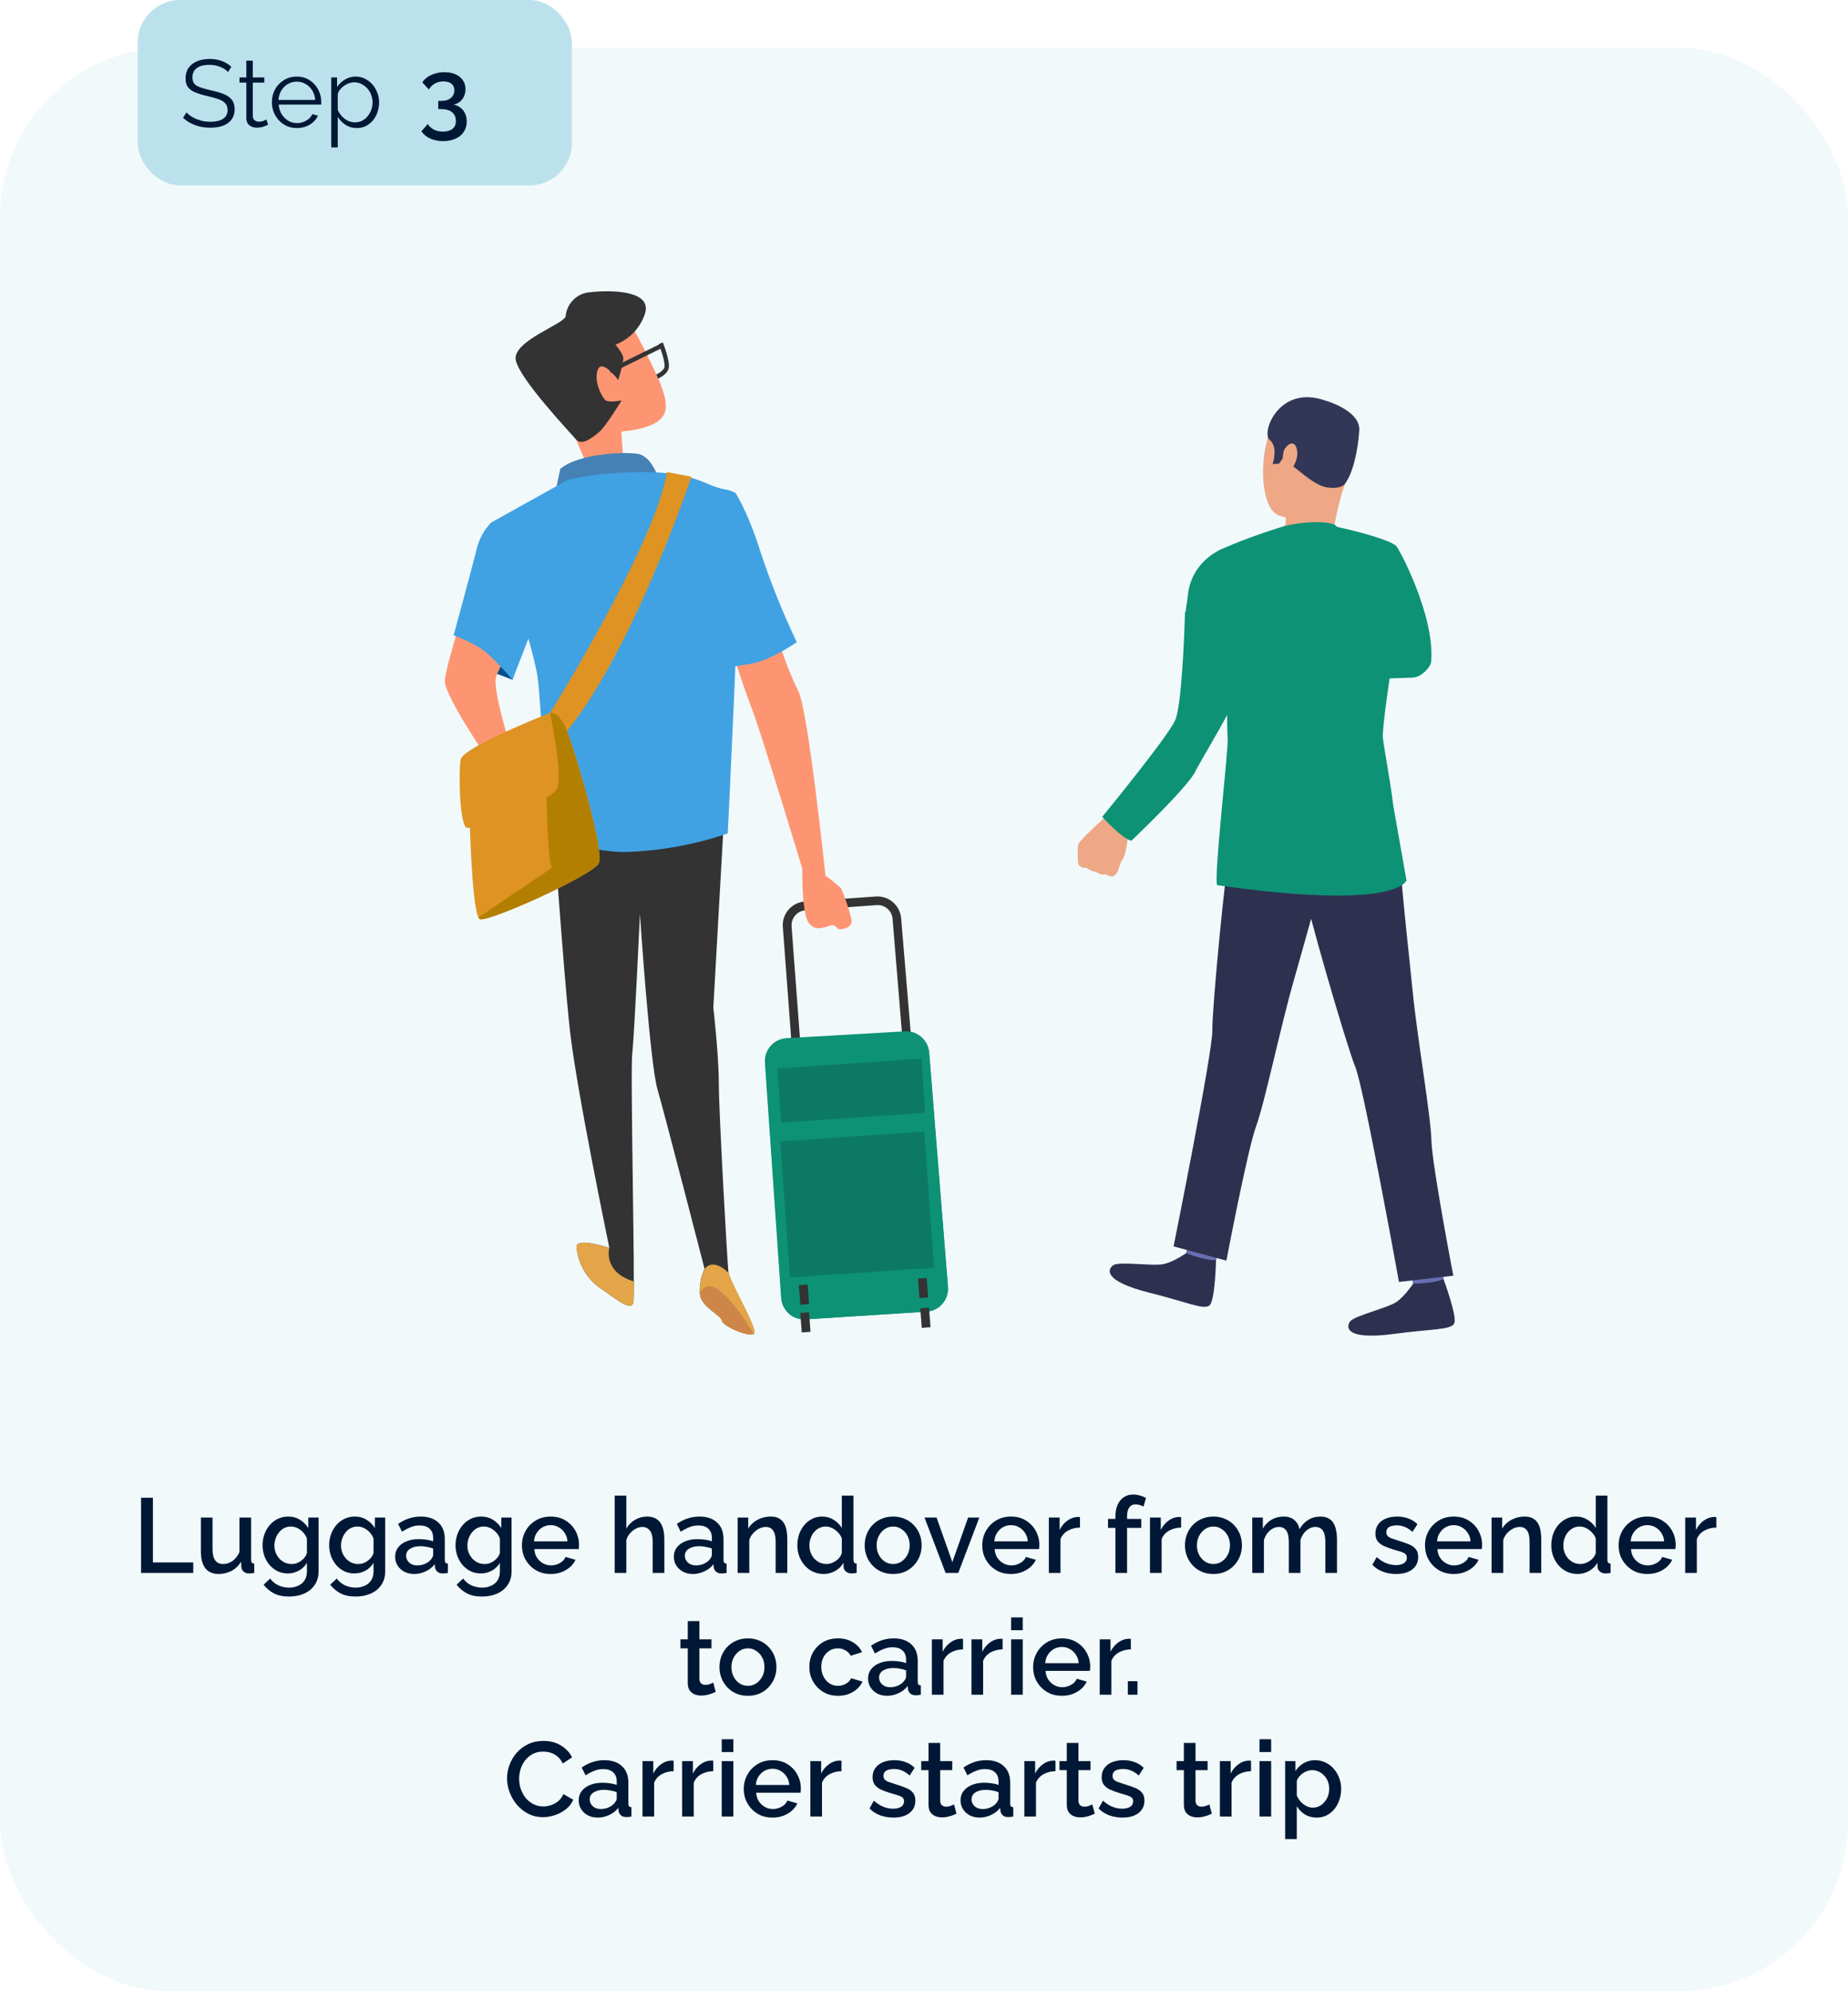 <svg width="349" height="376" viewBox="0 0 349 376" fill="none" xmlns="http://www.w3.org/2000/svg">
<rect opacity="0.2" y="9" width="349" height="367" rx="32" fill="#BBE2EC"/>
<path d="M26.637 297V282.8H28.877V295.02H36.497V297H26.637ZM37.937 292.94V286.54H40.137V292.5C40.137 293.433 40.303 294.14 40.637 294.62C40.983 295.087 41.483 295.32 42.137 295.32C42.55 295.32 42.95 295.233 43.337 295.06C43.737 294.887 44.097 294.633 44.417 294.3C44.75 293.953 45.017 293.54 45.217 293.06V286.54H47.417V294.52C47.417 294.773 47.464 294.953 47.557 295.06C47.65 295.167 47.803 295.227 48.017 295.24V297C47.79 297.04 47.603 297.067 47.457 297.08C47.31 297.093 47.17 297.1 47.037 297.1C46.637 297.1 46.303 296.993 46.037 296.78C45.77 296.553 45.617 296.267 45.577 295.92L45.537 294.88C45.07 295.64 44.464 296.22 43.717 296.62C42.97 297.007 42.15 297.2 41.257 297.2C40.163 297.2 39.337 296.84 38.777 296.12C38.217 295.4 37.937 294.34 37.937 292.94ZM54.364 297.1C53.658 297.1 53.011 296.96 52.424 296.68C51.838 296.387 51.331 295.993 50.904 295.5C50.491 295.007 50.164 294.44 49.924 293.8C49.698 293.16 49.584 292.487 49.584 291.78C49.584 291.033 49.704 290.333 49.944 289.68C50.184 289.027 50.518 288.453 50.944 287.96C51.384 287.453 51.898 287.06 52.484 286.78C53.071 286.5 53.724 286.36 54.444 286.36C55.284 286.36 56.018 286.56 56.644 286.96C57.284 287.36 57.811 287.88 58.224 288.52V286.54H60.164V296.7C60.164 297.713 59.918 298.573 59.424 299.28C58.944 299.987 58.284 300.527 57.444 300.9C56.604 301.273 55.658 301.46 54.604 301.46C53.444 301.46 52.484 301.26 51.724 300.86C50.964 300.46 50.318 299.913 49.784 299.22L51.024 298.06C51.424 298.62 51.938 299.047 52.564 299.34C53.204 299.633 53.884 299.78 54.604 299.78C55.204 299.78 55.758 299.667 56.264 299.44C56.784 299.227 57.198 298.887 57.504 298.42C57.811 297.967 57.964 297.393 57.964 296.7V295.1C57.591 295.727 57.078 296.22 56.424 296.58C55.771 296.927 55.084 297.1 54.364 297.1ZM55.084 295.32C55.418 295.32 55.738 295.267 56.044 295.16C56.351 295.04 56.631 294.887 56.884 294.7C57.151 294.5 57.378 294.28 57.564 294.04C57.751 293.787 57.884 293.52 57.964 293.24V290.5C57.791 290.047 57.544 289.653 57.224 289.32C56.904 288.973 56.544 288.707 56.144 288.52C55.744 288.333 55.338 288.24 54.924 288.24C54.444 288.24 54.011 288.347 53.624 288.56C53.251 288.76 52.931 289.033 52.664 289.38C52.398 289.713 52.191 290.093 52.044 290.52C51.898 290.947 51.824 291.387 51.824 291.84C51.824 292.32 51.904 292.767 52.064 293.18C52.238 293.593 52.471 293.967 52.764 294.3C53.058 294.62 53.404 294.873 53.804 295.06C54.204 295.233 54.631 295.32 55.084 295.32ZM66.942 297.1C66.236 297.1 65.589 296.96 65.002 296.68C64.416 296.387 63.909 295.993 63.482 295.5C63.069 295.007 62.742 294.44 62.502 293.8C62.276 293.16 62.162 292.487 62.162 291.78C62.162 291.033 62.282 290.333 62.522 289.68C62.762 289.027 63.096 288.453 63.522 287.96C63.962 287.453 64.476 287.06 65.062 286.78C65.649 286.5 66.302 286.36 67.022 286.36C67.862 286.36 68.596 286.56 69.222 286.96C69.862 287.36 70.389 287.88 70.802 288.52V286.54H72.742V296.7C72.742 297.713 72.496 298.573 72.002 299.28C71.522 299.987 70.862 300.527 70.022 300.9C69.182 301.273 68.236 301.46 67.182 301.46C66.022 301.46 65.062 301.26 64.302 300.86C63.542 300.46 62.896 299.913 62.362 299.22L63.602 298.06C64.002 298.62 64.516 299.047 65.142 299.34C65.782 299.633 66.462 299.78 67.182 299.78C67.782 299.78 68.336 299.667 68.842 299.44C69.362 299.227 69.776 298.887 70.082 298.42C70.389 297.967 70.542 297.393 70.542 296.7V295.1C70.169 295.727 69.656 296.22 69.002 296.58C68.349 296.927 67.662 297.1 66.942 297.1ZM67.662 295.32C67.996 295.32 68.316 295.267 68.622 295.16C68.929 295.04 69.209 294.887 69.462 294.7C69.729 294.5 69.956 294.28 70.142 294.04C70.329 293.787 70.462 293.52 70.542 293.24V290.5C70.369 290.047 70.122 289.653 69.802 289.32C69.482 288.973 69.122 288.707 68.722 288.52C68.322 288.333 67.916 288.24 67.502 288.24C67.022 288.24 66.589 288.347 66.202 288.56C65.829 288.76 65.509 289.033 65.242 289.38C64.976 289.713 64.769 290.093 64.622 290.52C64.476 290.947 64.402 291.387 64.402 291.84C64.402 292.32 64.482 292.767 64.642 293.18C64.816 293.593 65.049 293.967 65.342 294.3C65.636 294.62 65.982 294.873 66.382 295.06C66.782 295.233 67.209 295.32 67.662 295.32ZM74.621 293.94C74.621 293.273 74.807 292.693 75.18 292.2C75.567 291.693 76.094 291.307 76.76 291.04C77.427 290.76 78.201 290.62 79.081 290.62C79.547 290.62 80.02 290.653 80.501 290.72C80.994 290.787 81.427 290.893 81.8 291.04V290.38C81.8 289.647 81.581 289.073 81.141 288.66C80.701 288.247 80.067 288.04 79.24 288.04C78.654 288.04 78.1 288.147 77.581 288.36C77.061 288.56 76.507 288.847 75.921 289.22L75.18 287.74C75.874 287.273 76.567 286.927 77.26 286.7C77.967 286.473 78.707 286.36 79.481 286.36C80.88 286.36 81.981 286.733 82.781 287.48C83.594 288.213 84.001 289.26 84.001 290.62V294.52C84.001 294.773 84.04 294.953 84.121 295.06C84.214 295.167 84.367 295.227 84.581 295.24V297C84.38 297.04 84.201 297.067 84.04 297.08C83.88 297.093 83.747 297.1 83.641 297.1C83.174 297.1 82.82 296.987 82.581 296.76C82.341 296.533 82.201 296.267 82.16 295.96L82.1 295.36C81.647 295.947 81.067 296.4 80.361 296.72C79.654 297.04 78.941 297.2 78.221 297.2C77.527 297.2 76.907 297.06 76.361 296.78C75.814 296.487 75.387 296.093 75.081 295.6C74.774 295.107 74.621 294.553 74.621 293.94ZM81.281 294.58C81.441 294.407 81.567 294.233 81.66 294.06C81.754 293.887 81.8 293.733 81.8 293.6V292.4C81.427 292.253 81.034 292.147 80.621 292.08C80.207 292 79.8 291.96 79.4 291.96C78.6 291.96 77.947 292.12 77.441 292.44C76.947 292.76 76.701 293.2 76.701 293.76C76.701 294.067 76.781 294.36 76.941 294.64C77.114 294.92 77.354 295.147 77.66 295.32C77.981 295.493 78.374 295.58 78.841 295.58C79.32 295.58 79.781 295.487 80.221 295.3C80.66 295.113 81.014 294.873 81.281 294.58ZM90.81 297.1C90.103 297.1 89.456 296.96 88.87 296.68C88.283 296.387 87.776 295.993 87.35 295.5C86.936 295.007 86.61 294.44 86.37 293.8C86.143 293.16 86.03 292.487 86.03 291.78C86.03 291.033 86.15 290.333 86.39 289.68C86.63 289.027 86.963 288.453 87.39 287.96C87.83 287.453 88.343 287.06 88.93 286.78C89.516 286.5 90.17 286.36 90.89 286.36C91.73 286.36 92.463 286.56 93.09 286.96C93.73 287.36 94.256 287.88 94.67 288.52V286.54H96.61V296.7C96.61 297.713 96.363 298.573 95.87 299.28C95.39 299.987 94.73 300.527 93.89 300.9C93.05 301.273 92.103 301.46 91.05 301.46C89.89 301.46 88.93 301.26 88.17 300.86C87.41 300.46 86.763 299.913 86.23 299.22L87.47 298.06C87.87 298.62 88.383 299.047 89.01 299.34C89.65 299.633 90.33 299.78 91.05 299.78C91.65 299.78 92.203 299.667 92.71 299.44C93.23 299.227 93.643 298.887 93.95 298.42C94.256 297.967 94.41 297.393 94.41 296.7V295.1C94.036 295.727 93.523 296.22 92.87 296.58C92.216 296.927 91.53 297.1 90.81 297.1ZM91.53 295.32C91.863 295.32 92.183 295.267 92.49 295.16C92.796 295.04 93.076 294.887 93.33 294.7C93.596 294.5 93.823 294.28 94.01 294.04C94.196 293.787 94.33 293.52 94.41 293.24V290.5C94.236 290.047 93.99 289.653 93.67 289.32C93.35 288.973 92.99 288.707 92.59 288.52C92.19 288.333 91.783 288.24 91.37 288.24C90.89 288.24 90.456 288.347 90.07 288.56C89.696 288.76 89.376 289.033 89.11 289.38C88.843 289.713 88.636 290.093 88.49 290.52C88.343 290.947 88.27 291.387 88.27 291.84C88.27 292.32 88.35 292.767 88.51 293.18C88.683 293.593 88.916 293.967 89.21 294.3C89.503 294.62 89.85 294.873 90.25 295.06C90.65 295.233 91.076 295.32 91.53 295.32ZM103.988 297.2C103.174 297.2 102.434 297.06 101.768 296.78C101.114 296.487 100.548 296.093 100.068 295.6C99.588 295.093 99.214 294.52 98.948 293.88C98.694 293.227 98.568 292.533 98.568 291.8C98.568 290.813 98.794 289.913 99.248 289.1C99.701 288.273 100.334 287.613 101.148 287.12C101.961 286.613 102.914 286.36 104.008 286.36C105.101 286.36 106.041 286.613 106.828 287.12C107.628 287.613 108.248 288.267 108.688 289.08C109.128 289.893 109.348 290.767 109.348 291.7C109.348 291.86 109.341 292.013 109.328 292.16C109.314 292.293 109.301 292.407 109.288 292.5H100.908C100.948 293.113 101.114 293.653 101.408 294.12C101.714 294.573 102.101 294.933 102.568 295.2C103.034 295.453 103.534 295.58 104.068 295.58C104.654 295.58 105.208 295.433 105.728 295.14C106.261 294.847 106.621 294.46 106.808 293.98L108.688 294.52C108.461 295.027 108.114 295.487 107.648 295.9C107.194 296.3 106.654 296.62 106.028 296.86C105.401 297.087 104.721 297.2 103.988 297.2ZM100.848 291.04H107.168C107.128 290.44 106.954 289.913 106.648 289.46C106.354 288.993 105.974 288.633 105.508 288.38C105.054 288.113 104.548 287.98 103.988 287.98C103.441 287.98 102.934 288.113 102.468 288.38C102.014 288.633 101.641 288.993 101.348 289.46C101.054 289.913 100.888 290.44 100.848 291.04ZM125.464 297H123.264V291.14C123.264 290.193 123.09 289.487 122.744 289.02C122.397 288.553 121.91 288.32 121.284 288.32C120.897 288.32 120.497 288.427 120.084 288.64C119.67 288.853 119.304 289.147 118.984 289.52C118.664 289.88 118.43 290.3 118.284 290.78V297H116.084V282.4H118.284V288.64C118.684 287.933 119.23 287.38 119.924 286.98C120.617 286.567 121.364 286.36 122.164 286.36C122.817 286.36 123.357 286.473 123.784 286.7C124.21 286.927 124.544 287.24 124.784 287.64C125.037 288.027 125.21 288.48 125.304 289C125.41 289.507 125.464 290.047 125.464 290.62V297ZM127.257 293.94C127.257 293.273 127.444 292.693 127.817 292.2C128.204 291.693 128.731 291.307 129.397 291.04C130.064 290.76 130.837 290.62 131.717 290.62C132.184 290.62 132.657 290.653 133.137 290.72C133.631 290.787 134.064 290.893 134.437 291.04V290.38C134.437 289.647 134.217 289.073 133.777 288.66C133.337 288.247 132.704 288.04 131.877 288.04C131.291 288.04 130.737 288.147 130.217 288.36C129.697 288.56 129.144 288.847 128.557 289.22L127.817 287.74C128.511 287.273 129.204 286.927 129.897 286.7C130.604 286.473 131.344 286.36 132.117 286.36C133.517 286.36 134.617 286.733 135.417 287.48C136.231 288.213 136.637 289.26 136.637 290.62V294.52C136.637 294.773 136.677 294.953 136.757 295.06C136.851 295.167 137.004 295.227 137.217 295.24V297C137.017 297.04 136.837 297.067 136.677 297.08C136.517 297.093 136.384 297.1 136.277 297.1C135.811 297.1 135.457 296.987 135.217 296.76C134.977 296.533 134.837 296.267 134.797 295.96L134.737 295.36C134.284 295.947 133.704 296.4 132.997 296.72C132.291 297.04 131.577 297.2 130.857 297.2C130.164 297.2 129.544 297.06 128.997 296.78C128.451 296.487 128.024 296.093 127.717 295.6C127.411 295.107 127.257 294.553 127.257 293.94ZM133.917 294.58C134.077 294.407 134.204 294.233 134.297 294.06C134.391 293.887 134.437 293.733 134.437 293.6V292.4C134.064 292.253 133.671 292.147 133.257 292.08C132.844 292 132.437 291.96 132.037 291.96C131.237 291.96 130.584 292.12 130.077 292.44C129.584 292.76 129.337 293.2 129.337 293.76C129.337 294.067 129.417 294.36 129.577 294.64C129.751 294.92 129.991 295.147 130.297 295.32C130.617 295.493 131.011 295.58 131.477 295.58C131.957 295.58 132.417 295.487 132.857 295.3C133.297 295.113 133.651 294.873 133.917 294.58ZM148.686 297H146.486V291.14C146.486 290.167 146.326 289.453 146.006 289C145.7 288.547 145.24 288.32 144.626 288.32C144.2 288.32 143.773 288.427 143.346 288.64C142.933 288.853 142.56 289.147 142.226 289.52C141.893 289.88 141.653 290.3 141.506 290.78V297H139.306V286.54H141.306V288.64C141.573 288.173 141.92 287.773 142.346 287.44C142.786 287.093 143.28 286.827 143.826 286.64C144.373 286.453 144.953 286.36 145.566 286.36C146.193 286.36 146.706 286.473 147.106 286.7C147.52 286.927 147.84 287.24 148.066 287.64C148.306 288.027 148.466 288.48 148.546 289C148.64 289.507 148.686 290.047 148.686 290.62V297ZM150.58 291.78C150.58 290.78 150.78 289.873 151.18 289.06C151.593 288.233 152.153 287.58 152.86 287.1C153.567 286.607 154.38 286.36 155.3 286.36C156.1 286.36 156.82 286.567 157.46 286.98C158.113 287.393 158.62 287.907 158.98 288.52V282.4H161.18V294.52C161.18 294.773 161.227 294.953 161.32 295.06C161.413 295.167 161.567 295.227 161.78 295.24V297C161.367 297.067 161.047 297.1 160.82 297.1C160.407 297.1 160.053 296.98 159.76 296.74C159.48 296.5 159.333 296.213 159.32 295.88L159.3 295.1C158.9 295.767 158.36 296.287 157.68 296.66C157 297.02 156.293 297.2 155.56 297.2C154.84 297.2 154.173 297.06 153.56 296.78C152.96 296.5 152.433 296.107 151.98 295.6C151.54 295.093 151.193 294.513 150.94 293.86C150.7 293.207 150.58 292.513 150.58 291.78ZM158.98 293.24V290.5C158.833 290.073 158.593 289.693 158.26 289.36C157.94 289.013 157.573 288.74 157.16 288.54C156.76 288.34 156.36 288.24 155.96 288.24C155.493 288.24 155.067 288.34 154.68 288.54C154.307 288.74 153.98 289.007 153.7 289.34C153.433 289.673 153.227 290.053 153.08 290.48C152.933 290.907 152.86 291.353 152.86 291.82C152.86 292.3 152.94 292.753 153.1 293.18C153.26 293.593 153.487 293.967 153.78 294.3C154.087 294.62 154.433 294.873 154.82 295.06C155.22 295.233 155.653 295.32 156.12 295.32C156.413 295.32 156.707 295.267 157 295.16C157.307 295.053 157.593 294.907 157.86 294.72C158.14 294.533 158.373 294.313 158.56 294.06C158.76 293.807 158.9 293.533 158.98 293.24ZM168.674 297.2C167.848 297.2 167.108 297.06 166.454 296.78C165.801 296.487 165.234 296.087 164.754 295.58C164.288 295.073 163.928 294.5 163.674 293.86C163.421 293.207 163.294 292.513 163.294 291.78C163.294 291.047 163.421 290.353 163.674 289.7C163.928 289.047 164.288 288.473 164.754 287.98C165.234 287.473 165.801 287.08 166.454 286.8C167.121 286.507 167.861 286.36 168.674 286.36C169.488 286.36 170.221 286.507 170.874 286.8C171.541 287.08 172.108 287.473 172.574 287.98C173.054 288.473 173.421 289.047 173.674 289.7C173.928 290.353 174.054 291.047 174.054 291.78C174.054 292.513 173.928 293.207 173.674 293.86C173.421 294.5 173.054 295.073 172.574 295.58C172.108 296.087 171.541 296.487 170.874 296.78C170.221 297.06 169.488 297.2 168.674 297.2ZM165.554 291.8C165.554 292.467 165.694 293.067 165.974 293.6C166.254 294.133 166.628 294.553 167.094 294.86C167.561 295.167 168.088 295.32 168.674 295.32C169.248 295.32 169.768 295.167 170.234 294.86C170.714 294.54 171.094 294.113 171.374 293.58C171.654 293.033 171.794 292.433 171.794 291.78C171.794 291.113 171.654 290.513 171.374 289.98C171.094 289.447 170.714 289.027 170.234 288.72C169.768 288.4 169.248 288.24 168.674 288.24C168.088 288.24 167.561 288.4 167.094 288.72C166.628 289.04 166.254 289.467 165.974 290C165.694 290.52 165.554 291.12 165.554 291.8ZM178.574 297L174.594 286.54H176.874L179.854 294.96L182.834 286.54H184.954L180.974 297H178.574ZM190.921 297.2C190.108 297.2 189.368 297.06 188.701 296.78C188.048 296.487 187.481 296.093 187.001 295.6C186.521 295.093 186.148 294.52 185.881 293.88C185.628 293.227 185.501 292.533 185.501 291.8C185.501 290.813 185.728 289.913 186.181 289.1C186.635 288.273 187.268 287.613 188.081 287.12C188.895 286.613 189.848 286.36 190.941 286.36C192.035 286.36 192.975 286.613 193.761 287.12C194.561 287.613 195.181 288.267 195.621 289.08C196.061 289.893 196.281 290.767 196.281 291.7C196.281 291.86 196.275 292.013 196.261 292.16C196.248 292.293 196.235 292.407 196.221 292.5H187.841C187.881 293.113 188.048 293.653 188.341 294.12C188.648 294.573 189.035 294.933 189.501 295.2C189.968 295.453 190.468 295.58 191.001 295.58C191.588 295.58 192.141 295.433 192.661 295.14C193.195 294.847 193.555 294.46 193.741 293.98L195.621 294.52C195.395 295.027 195.048 295.487 194.581 295.9C194.128 296.3 193.588 296.62 192.961 296.86C192.335 297.087 191.655 297.2 190.921 297.2ZM187.781 291.04H194.101C194.061 290.44 193.888 289.913 193.581 289.46C193.288 288.993 192.908 288.633 192.441 288.38C191.988 288.113 191.481 287.98 190.921 287.98C190.375 287.98 189.868 288.113 189.401 288.38C188.948 288.633 188.575 288.993 188.281 289.46C187.988 289.913 187.821 290.44 187.781 291.04ZM203.956 288.44C203.103 288.453 202.343 288.647 201.676 289.02C201.023 289.393 200.556 289.92 200.276 290.6V297H198.076V286.54H200.116V288.88C200.476 288.16 200.949 287.587 201.536 287.16C202.123 286.72 202.743 286.48 203.396 286.44C203.529 286.44 203.636 286.44 203.716 286.44C203.809 286.44 203.889 286.447 203.956 286.46V288.44ZM210.649 297V288.5H209.249V286.8H210.649V286.38C210.649 285.527 210.782 284.787 211.049 284.16C211.329 283.533 211.715 283.053 212.209 282.72C212.715 282.373 213.309 282.2 213.989 282.2C214.415 282.2 214.835 282.26 215.249 282.38C215.662 282.487 216.055 282.64 216.429 282.84L215.949 284.48C215.749 284.347 215.509 284.247 215.229 284.18C214.962 284.1 214.702 284.06 214.449 284.06C213.942 284.06 213.549 284.253 213.269 284.64C212.989 285.027 212.849 285.587 212.849 286.32V286.8H215.529V288.5H212.849V297H210.649ZM223.057 288.44C222.204 288.453 221.444 288.647 220.777 289.02C220.124 289.393 219.657 289.92 219.377 290.6V297H217.177V286.54H219.217V288.88C219.577 288.16 220.051 287.587 220.637 287.16C221.224 286.72 221.844 286.48 222.497 286.44C222.631 286.44 222.737 286.44 222.817 286.44C222.911 286.44 222.991 286.447 223.057 286.46V288.44ZM229.163 297.2C228.336 297.2 227.596 297.06 226.943 296.78C226.289 296.487 225.723 296.087 225.243 295.58C224.776 295.073 224.416 294.5 224.163 293.86C223.909 293.207 223.783 292.513 223.783 291.78C223.783 291.047 223.909 290.353 224.163 289.7C224.416 289.047 224.776 288.473 225.243 287.98C225.723 287.473 226.289 287.08 226.943 286.8C227.609 286.507 228.349 286.36 229.163 286.36C229.976 286.36 230.709 286.507 231.363 286.8C232.029 287.08 232.596 287.473 233.063 287.98C233.543 288.473 233.909 289.047 234.163 289.7C234.416 290.353 234.543 291.047 234.543 291.78C234.543 292.513 234.416 293.207 234.163 293.86C233.909 294.5 233.543 295.073 233.063 295.58C232.596 296.087 232.029 296.487 231.363 296.78C230.709 297.06 229.976 297.2 229.163 297.2ZM226.043 291.8C226.043 292.467 226.183 293.067 226.463 293.6C226.743 294.133 227.116 294.553 227.583 294.86C228.049 295.167 228.576 295.32 229.163 295.32C229.736 295.32 230.256 295.167 230.723 294.86C231.203 294.54 231.583 294.113 231.863 293.58C232.143 293.033 232.283 292.433 232.283 291.78C232.283 291.113 232.143 290.513 231.863 289.98C231.583 289.447 231.203 289.027 230.723 288.72C230.256 288.4 229.736 288.24 229.163 288.24C228.576 288.24 228.049 288.4 227.583 288.72C227.116 289.04 226.743 289.467 226.463 290C226.183 290.52 226.043 291.12 226.043 291.8ZM252.494 297H250.294V291.14C250.294 290.167 250.134 289.453 249.814 289C249.494 288.547 249.027 288.32 248.414 288.32C247.8 288.32 247.227 288.553 246.694 289.02C246.174 289.473 245.807 290.067 245.594 290.8V297H243.394V291.14C243.394 290.167 243.234 289.453 242.914 289C242.594 288.547 242.134 288.32 241.534 288.32C240.92 288.32 240.347 288.547 239.814 289C239.294 289.453 238.92 290.047 238.694 290.78V297H236.494V286.54H238.494V288.64C238.907 287.907 239.447 287.347 240.114 286.96C240.794 286.56 241.567 286.36 242.434 286.36C243.3 286.36 243.98 286.587 244.474 287.04C244.98 287.493 245.294 288.06 245.414 288.74C245.867 287.967 246.42 287.38 247.074 286.98C247.74 286.567 248.5 286.36 249.354 286.36C249.967 286.36 250.48 286.473 250.894 286.7C251.307 286.927 251.627 287.24 251.854 287.64C252.08 288.027 252.24 288.48 252.334 289C252.44 289.507 252.494 290.047 252.494 290.62V297ZM263.69 297.2C262.81 297.2 261.977 297.06 261.19 296.78C260.404 296.487 259.73 296.053 259.17 295.48L259.99 294C260.59 294.533 261.19 294.92 261.79 295.16C262.404 295.4 263.01 295.52 263.61 295.52C264.224 295.52 264.724 295.407 265.11 295.18C265.497 294.94 265.69 294.593 265.69 294.14C265.69 293.807 265.59 293.56 265.39 293.4C265.19 293.24 264.897 293.1 264.51 292.98C264.137 292.86 263.684 292.727 263.15 292.58C262.404 292.353 261.777 292.12 261.27 291.88C260.764 291.627 260.384 291.32 260.13 290.96C259.877 290.6 259.75 290.14 259.75 289.58C259.75 288.9 259.924 288.32 260.27 287.84C260.617 287.36 261.097 286.993 261.71 286.74C262.337 286.487 263.057 286.36 263.87 286.36C264.63 286.36 265.33 286.48 265.97 286.72C266.624 286.947 267.197 287.307 267.69 287.8L266.75 289.26C266.284 288.833 265.804 288.52 265.31 288.32C264.83 288.12 264.31 288.02 263.75 288.02C263.43 288.02 263.124 288.06 262.83 288.14C262.537 288.207 262.29 288.34 262.09 288.54C261.904 288.727 261.81 288.993 261.81 289.34C261.81 289.62 261.89 289.847 262.05 290.02C262.21 290.193 262.45 290.34 262.77 290.46C263.09 290.58 263.484 290.713 263.95 290.86C264.764 291.1 265.457 291.34 266.03 291.58C266.604 291.807 267.044 292.107 267.35 292.48C267.67 292.84 267.83 293.34 267.83 293.98C267.83 294.993 267.45 295.787 266.69 296.36C265.944 296.92 264.944 297.2 263.69 297.2ZM274.535 297.2C273.721 297.2 272.981 297.06 272.315 296.78C271.661 296.487 271.095 296.093 270.615 295.6C270.135 295.093 269.761 294.52 269.495 293.88C269.241 293.227 269.115 292.533 269.115 291.8C269.115 290.813 269.341 289.913 269.795 289.1C270.248 288.273 270.881 287.613 271.695 287.12C272.508 286.613 273.461 286.36 274.555 286.36C275.648 286.36 276.588 286.613 277.375 287.12C278.175 287.613 278.795 288.267 279.235 289.08C279.675 289.893 279.895 290.767 279.895 291.7C279.895 291.86 279.888 292.013 279.875 292.16C279.861 292.293 279.848 292.407 279.835 292.5H271.455C271.495 293.113 271.661 293.653 271.955 294.12C272.261 294.573 272.648 294.933 273.115 295.2C273.581 295.453 274.081 295.58 274.615 295.58C275.201 295.58 275.755 295.433 276.275 295.14C276.808 294.847 277.168 294.46 277.355 293.98L279.235 294.52C279.008 295.027 278.661 295.487 278.195 295.9C277.741 296.3 277.201 296.62 276.575 296.86C275.948 297.087 275.268 297.2 274.535 297.2ZM271.395 291.04H277.715C277.675 290.44 277.501 289.913 277.195 289.46C276.901 288.993 276.521 288.633 276.055 288.38C275.601 288.113 275.095 287.98 274.535 287.98C273.988 287.98 273.481 288.113 273.015 288.38C272.561 288.633 272.188 288.993 271.895 289.46C271.601 289.913 271.435 290.44 271.395 291.04ZM291.069 297H288.869V291.14C288.869 290.167 288.709 289.453 288.389 289C288.082 288.547 287.622 288.32 287.009 288.32C286.582 288.32 286.156 288.427 285.729 288.64C285.316 288.853 284.942 289.147 284.609 289.52C284.276 289.88 284.036 290.3 283.889 290.78V297H281.689V286.54H283.689V288.64C283.956 288.173 284.302 287.773 284.729 287.44C285.169 287.093 285.662 286.827 286.209 286.64C286.756 286.453 287.336 286.36 287.949 286.36C288.576 286.36 289.089 286.473 289.489 286.7C289.902 286.927 290.222 287.24 290.449 287.64C290.689 288.027 290.849 288.48 290.929 289C291.022 289.507 291.069 290.047 291.069 290.62V297ZM292.963 291.78C292.963 290.78 293.163 289.873 293.563 289.06C293.976 288.233 294.536 287.58 295.243 287.1C295.949 286.607 296.763 286.36 297.683 286.36C298.483 286.36 299.203 286.567 299.843 286.98C300.496 287.393 301.003 287.907 301.363 288.52V282.4H303.563V294.52C303.563 294.773 303.609 294.953 303.703 295.06C303.796 295.167 303.949 295.227 304.163 295.24V297C303.749 297.067 303.429 297.1 303.203 297.1C302.789 297.1 302.436 296.98 302.143 296.74C301.863 296.5 301.716 296.213 301.703 295.88L301.683 295.1C301.283 295.767 300.743 296.287 300.063 296.66C299.383 297.02 298.676 297.2 297.943 297.2C297.223 297.2 296.556 297.06 295.943 296.78C295.343 296.5 294.816 296.107 294.363 295.6C293.923 295.093 293.576 294.513 293.323 293.86C293.083 293.207 292.963 292.513 292.963 291.78ZM301.363 293.24V290.5C301.216 290.073 300.976 289.693 300.643 289.36C300.323 289.013 299.956 288.74 299.543 288.54C299.143 288.34 298.743 288.24 298.343 288.24C297.876 288.24 297.449 288.34 297.063 288.54C296.689 288.74 296.363 289.007 296.083 289.34C295.816 289.673 295.609 290.053 295.463 290.48C295.316 290.907 295.243 291.353 295.243 291.82C295.243 292.3 295.323 292.753 295.483 293.18C295.643 293.593 295.869 293.967 296.163 294.3C296.469 294.62 296.816 294.873 297.203 295.06C297.603 295.233 298.036 295.32 298.503 295.32C298.796 295.32 299.089 295.267 299.383 295.16C299.689 295.053 299.976 294.907 300.243 294.72C300.523 294.533 300.756 294.313 300.943 294.06C301.143 293.807 301.283 293.533 301.363 293.24ZM311.097 297.2C310.284 297.2 309.544 297.06 308.877 296.78C308.224 296.487 307.657 296.093 307.177 295.6C306.697 295.093 306.324 294.52 306.057 293.88C305.804 293.227 305.677 292.533 305.677 291.8C305.677 290.813 305.904 289.913 306.357 289.1C306.81 288.273 307.444 287.613 308.257 287.12C309.07 286.613 310.024 286.36 311.117 286.36C312.21 286.36 313.15 286.613 313.937 287.12C314.737 287.613 315.357 288.267 315.797 289.08C316.237 289.893 316.457 290.767 316.457 291.7C316.457 291.86 316.45 292.013 316.437 292.16C316.424 292.293 316.41 292.407 316.397 292.5H308.017C308.057 293.113 308.224 293.653 308.517 294.12C308.824 294.573 309.21 294.933 309.677 295.2C310.144 295.453 310.644 295.58 311.177 295.58C311.764 295.58 312.317 295.433 312.837 295.14C313.37 294.847 313.73 294.46 313.917 293.98L315.797 294.52C315.57 295.027 315.224 295.487 314.757 295.9C314.304 296.3 313.764 296.62 313.137 296.86C312.51 297.087 311.83 297.2 311.097 297.2ZM307.957 291.04H314.277C314.237 290.44 314.064 289.913 313.757 289.46C313.464 288.993 313.084 288.633 312.617 288.38C312.164 288.113 311.657 287.98 311.097 287.98C310.55 287.98 310.044 288.113 309.577 288.38C309.124 288.633 308.75 288.993 308.457 289.46C308.164 289.913 307.997 290.44 307.957 291.04ZM324.132 288.44C323.278 288.453 322.518 288.647 321.852 289.02C321.198 289.393 320.732 289.92 320.452 290.6V297H318.252V286.54H320.292V288.88C320.652 288.16 321.125 287.587 321.712 287.16C322.298 286.72 322.918 286.48 323.572 286.44C323.705 286.44 323.812 286.44 323.892 286.44C323.985 286.44 324.065 286.447 324.132 286.46V288.44ZM135.165 319.46C134.979 319.553 134.745 319.653 134.465 319.76C134.185 319.867 133.865 319.96 133.505 320.04C133.159 320.12 132.799 320.16 132.425 320.16C131.972 320.16 131.552 320.08 131.165 319.92C130.779 319.76 130.465 319.507 130.225 319.16C129.999 318.8 129.885 318.34 129.885 317.78V311.24H128.505V309.54H129.885V306.1H132.085V309.54H134.365V311.24H132.085V317.08C132.112 317.44 132.225 317.707 132.425 317.88C132.639 318.053 132.899 318.14 133.205 318.14C133.512 318.14 133.805 318.087 134.085 317.98C134.365 317.873 134.572 317.787 134.705 317.72L135.165 319.46ZM141.252 320.2C140.426 320.2 139.686 320.06 139.032 319.78C138.379 319.487 137.812 319.087 137.332 318.58C136.866 318.073 136.506 317.5 136.252 316.86C135.999 316.207 135.872 315.513 135.872 314.78C135.872 314.047 135.999 313.353 136.252 312.7C136.506 312.047 136.866 311.473 137.332 310.98C137.812 310.473 138.379 310.08 139.032 309.8C139.699 309.507 140.439 309.36 141.252 309.36C142.066 309.36 142.799 309.507 143.452 309.8C144.119 310.08 144.686 310.473 145.152 310.98C145.632 311.473 145.999 312.047 146.252 312.7C146.506 313.353 146.632 314.047 146.632 314.78C146.632 315.513 146.506 316.207 146.252 316.86C145.999 317.5 145.632 318.073 145.152 318.58C144.686 319.087 144.119 319.487 143.452 319.78C142.799 320.06 142.066 320.2 141.252 320.2ZM138.132 314.8C138.132 315.467 138.272 316.067 138.552 316.6C138.832 317.133 139.206 317.553 139.672 317.86C140.139 318.167 140.666 318.32 141.252 318.32C141.826 318.32 142.346 318.167 142.812 317.86C143.292 317.54 143.672 317.113 143.952 316.58C144.232 316.033 144.372 315.433 144.372 314.78C144.372 314.113 144.232 313.513 143.952 312.98C143.672 312.447 143.292 312.027 142.812 311.72C142.346 311.4 141.826 311.24 141.252 311.24C140.666 311.24 140.139 311.4 139.672 311.72C139.206 312.04 138.832 312.467 138.552 313C138.272 313.52 138.132 314.12 138.132 314.8ZM158.265 320.2C157.452 320.2 156.712 320.06 156.045 319.78C155.392 319.487 154.825 319.087 154.345 318.58C153.865 318.073 153.492 317.493 153.225 316.84C152.972 316.187 152.845 315.493 152.845 314.76C152.845 313.773 153.065 312.873 153.505 312.06C153.958 311.247 154.585 310.593 155.385 310.1C156.198 309.607 157.158 309.36 158.265 309.36C159.332 309.36 160.258 309.6 161.045 310.08C161.845 310.547 162.432 311.173 162.805 311.96L160.665 312.64C160.425 312.2 160.085 311.86 159.645 311.62C159.218 311.367 158.745 311.24 158.225 311.24C157.638 311.24 157.105 311.393 156.625 311.7C156.158 311.993 155.785 312.407 155.505 312.94C155.238 313.46 155.105 314.067 155.105 314.76C155.105 315.427 155.245 316.033 155.525 316.58C155.805 317.113 156.178 317.54 156.645 317.86C157.125 318.167 157.658 318.32 158.245 318.32C158.605 318.32 158.952 318.26 159.285 318.14C159.632 318.007 159.932 317.833 160.185 317.62C160.438 317.393 160.618 317.147 160.725 316.88L162.885 317.52C162.658 318.04 162.318 318.5 161.865 318.9C161.425 319.3 160.898 319.62 160.285 319.86C159.685 320.087 159.012 320.2 158.265 320.2ZM163.937 316.94C163.937 316.273 164.124 315.693 164.497 315.2C164.884 314.693 165.41 314.307 166.077 314.04C166.744 313.76 167.517 313.62 168.397 313.62C168.864 313.62 169.337 313.653 169.817 313.72C170.31 313.787 170.744 313.893 171.117 314.04V313.38C171.117 312.647 170.897 312.073 170.457 311.66C170.017 311.247 169.384 311.04 168.557 311.04C167.97 311.04 167.417 311.147 166.897 311.36C166.377 311.56 165.824 311.847 165.237 312.22L164.497 310.74C165.19 310.273 165.884 309.927 166.577 309.7C167.284 309.473 168.024 309.36 168.797 309.36C170.197 309.36 171.297 309.733 172.097 310.48C172.91 311.213 173.317 312.26 173.317 313.62V317.52C173.317 317.773 173.357 317.953 173.437 318.06C173.53 318.167 173.684 318.227 173.897 318.24V320C173.697 320.04 173.517 320.067 173.357 320.08C173.197 320.093 173.064 320.1 172.957 320.1C172.49 320.1 172.137 319.987 171.897 319.76C171.657 319.533 171.517 319.267 171.477 318.96L171.417 318.36C170.964 318.947 170.384 319.4 169.677 319.72C168.97 320.04 168.257 320.2 167.537 320.2C166.844 320.2 166.224 320.06 165.677 319.78C165.13 319.487 164.704 319.093 164.397 318.6C164.09 318.107 163.937 317.553 163.937 316.94ZM170.597 317.58C170.757 317.407 170.884 317.233 170.977 317.06C171.07 316.887 171.117 316.733 171.117 316.6V315.4C170.744 315.253 170.35 315.147 169.937 315.08C169.524 315 169.117 314.96 168.717 314.96C167.917 314.96 167.264 315.12 166.757 315.44C166.264 315.76 166.017 316.2 166.017 316.76C166.017 317.067 166.097 317.36 166.257 317.64C166.43 317.92 166.67 318.147 166.977 318.32C167.297 318.493 167.69 318.58 168.157 318.58C168.637 318.58 169.097 318.487 169.537 318.3C169.977 318.113 170.33 317.873 170.597 317.58ZM181.866 311.44C181.013 311.453 180.253 311.647 179.586 312.02C178.933 312.393 178.466 312.92 178.186 313.6V320H175.986V309.54H178.026V311.88C178.386 311.16 178.859 310.587 179.446 310.16C180.033 309.72 180.653 309.48 181.306 309.44C181.439 309.44 181.546 309.44 181.626 309.44C181.719 309.44 181.799 309.447 181.866 309.46V311.44ZM189.346 311.44C188.493 311.453 187.733 311.647 187.066 312.02C186.413 312.393 185.946 312.92 185.666 313.6V320H183.466V309.54H185.506V311.88C185.866 311.16 186.34 310.587 186.926 310.16C187.513 309.72 188.133 309.48 188.786 309.44C188.92 309.44 189.026 309.44 189.106 309.44C189.2 309.44 189.28 309.447 189.346 309.46V311.44ZM190.947 320V309.54H193.147V320H190.947ZM190.947 307.82V305.4H193.147V307.82H190.947ZM200.531 320.2C199.717 320.2 198.977 320.06 198.311 319.78C197.657 319.487 197.091 319.093 196.611 318.6C196.131 318.093 195.757 317.52 195.491 316.88C195.237 316.227 195.111 315.533 195.111 314.8C195.111 313.813 195.337 312.913 195.791 312.1C196.244 311.273 196.877 310.613 197.691 310.12C198.504 309.613 199.457 309.36 200.551 309.36C201.644 309.36 202.584 309.613 203.371 310.12C204.171 310.613 204.791 311.267 205.231 312.08C205.671 312.893 205.891 313.767 205.891 314.7C205.891 314.86 205.884 315.013 205.871 315.16C205.857 315.293 205.844 315.407 205.831 315.5H197.451C197.491 316.113 197.657 316.653 197.951 317.12C198.257 317.573 198.644 317.933 199.111 318.2C199.577 318.453 200.077 318.58 200.611 318.58C201.197 318.58 201.751 318.433 202.271 318.14C202.804 317.847 203.164 317.46 203.351 316.98L205.231 317.52C205.004 318.027 204.657 318.487 204.191 318.9C203.737 319.3 203.197 319.62 202.571 319.86C201.944 320.087 201.264 320.2 200.531 320.2ZM197.391 314.04H203.711C203.671 313.44 203.497 312.913 203.191 312.46C202.897 311.993 202.517 311.633 202.051 311.38C201.597 311.113 201.091 310.98 200.531 310.98C199.984 310.98 199.477 311.113 199.011 311.38C198.557 311.633 198.184 311.993 197.891 312.46C197.597 312.913 197.431 313.44 197.391 314.04ZM213.565 311.44C212.712 311.453 211.952 311.647 211.285 312.02C210.632 312.393 210.165 312.92 209.885 313.6V320H207.685V309.54H209.725V311.88C210.085 311.16 210.559 310.587 211.145 310.16C211.732 309.72 212.352 309.48 213.005 309.44C213.139 309.44 213.245 309.44 213.325 309.44C213.419 309.44 213.499 309.447 213.565 309.46V311.44ZM212.995 320V317.44H214.815V320H212.995ZM95.757 335.8C95.757 334.933 95.91 334.087 96.217 333.26C96.523 332.42 96.97 331.66 97.557 330.98C98.157 330.287 98.883 329.74 99.737 329.34C100.59 328.927 101.557 328.72 102.637 328.72C103.917 328.72 105.023 329.013 105.957 329.6C106.89 330.173 107.583 330.913 108.037 331.82L106.277 333C106.01 332.427 105.67 331.973 105.257 331.64C104.857 331.307 104.417 331.073 103.937 330.94C103.47 330.807 103.01 330.74 102.557 330.74C101.81 330.74 101.157 330.893 100.597 331.2C100.037 331.493 99.563 331.887 99.177 332.38C98.803 332.873 98.517 333.427 98.317 334.04C98.13 334.653 98.037 335.267 98.037 335.88C98.037 336.56 98.15 337.22 98.377 337.86C98.603 338.487 98.917 339.047 99.317 339.54C99.73 340.02 100.217 340.4 100.777 340.68C101.337 340.96 101.95 341.1 102.617 341.1C103.07 341.1 103.543 341.02 104.037 340.86C104.53 340.7 104.983 340.453 105.397 340.12C105.823 339.773 106.157 339.32 106.397 338.76L108.257 339.82C107.963 340.527 107.503 341.127 106.877 341.62C106.263 342.113 105.57 342.487 104.797 342.74C104.037 342.993 103.283 343.12 102.537 343.12C101.537 343.12 100.623 342.913 99.797 342.5C98.97 342.073 98.257 341.513 97.657 340.82C97.057 340.113 96.59 339.327 96.257 338.46C95.923 337.58 95.757 336.693 95.757 335.8ZM109.289 339.94C109.289 339.273 109.475 338.693 109.849 338.2C110.235 337.693 110.762 337.307 111.429 337.04C112.095 336.76 112.869 336.62 113.749 336.62C114.215 336.62 114.689 336.653 115.169 336.72C115.662 336.787 116.095 336.893 116.469 337.04V336.38C116.469 335.647 116.249 335.073 115.809 334.66C115.369 334.247 114.735 334.04 113.909 334.04C113.322 334.04 112.769 334.147 112.249 334.36C111.729 334.56 111.175 334.847 110.589 335.22L109.849 333.74C110.542 333.273 111.235 332.927 111.929 332.7C112.635 332.473 113.375 332.36 114.149 332.36C115.549 332.36 116.649 332.733 117.449 333.48C118.262 334.213 118.669 335.26 118.669 336.62V340.52C118.669 340.773 118.709 340.953 118.789 341.06C118.882 341.167 119.035 341.227 119.249 341.24V343C119.049 343.04 118.869 343.067 118.709 343.08C118.549 343.093 118.415 343.1 118.309 343.1C117.842 343.1 117.489 342.987 117.249 342.76C117.009 342.533 116.869 342.267 116.829 341.96L116.769 341.36C116.315 341.947 115.735 342.4 115.029 342.72C114.322 343.04 113.609 343.2 112.889 343.2C112.195 343.2 111.575 343.06 111.029 342.78C110.482 342.487 110.055 342.093 109.749 341.6C109.442 341.107 109.289 340.553 109.289 339.94ZM115.949 340.58C116.109 340.407 116.235 340.233 116.329 340.06C116.422 339.887 116.469 339.733 116.469 339.6V338.4C116.095 338.253 115.702 338.147 115.289 338.08C114.875 338 114.469 337.96 114.069 337.96C113.269 337.96 112.615 338.12 112.109 338.44C111.615 338.76 111.369 339.2 111.369 339.76C111.369 340.067 111.449 340.36 111.609 340.64C111.782 340.92 112.022 341.147 112.329 341.32C112.649 341.493 113.042 341.58 113.509 341.58C113.989 341.58 114.449 341.487 114.889 341.3C115.329 341.113 115.682 340.873 115.949 340.58ZM127.218 334.44C126.364 334.453 125.604 334.647 124.938 335.02C124.284 335.393 123.818 335.92 123.538 336.6V343H121.338V332.54H123.378V334.88C123.738 334.16 124.211 333.587 124.798 333.16C125.384 332.72 126.004 332.48 126.658 332.44C126.791 332.44 126.898 332.44 126.978 332.44C127.071 332.44 127.151 332.447 127.218 332.46V334.44ZM134.698 334.44C133.845 334.453 133.085 334.647 132.418 335.02C131.765 335.393 131.298 335.92 131.018 336.6V343H128.818V332.54H130.858V334.88C131.218 334.16 131.691 333.587 132.278 333.16C132.865 332.72 133.485 332.48 134.138 332.44C134.271 332.44 134.378 332.44 134.458 332.44C134.551 332.44 134.631 332.447 134.698 332.46V334.44ZM136.299 343V332.54H138.499V343H136.299ZM136.299 330.82V328.4H138.499V330.82H136.299ZM145.882 343.2C145.069 343.2 144.329 343.06 143.662 342.78C143.009 342.487 142.442 342.093 141.962 341.6C141.482 341.093 141.109 340.52 140.842 339.88C140.589 339.227 140.462 338.533 140.462 337.8C140.462 336.813 140.689 335.913 141.142 335.1C141.596 334.273 142.229 333.613 143.042 333.12C143.856 332.613 144.809 332.36 145.902 332.36C146.996 332.36 147.936 332.613 148.722 333.12C149.522 333.613 150.142 334.267 150.582 335.08C151.022 335.893 151.242 336.767 151.242 337.7C151.242 337.86 151.236 338.013 151.222 338.16C151.209 338.293 151.196 338.407 151.182 338.5H142.802C142.842 339.113 143.009 339.653 143.302 340.12C143.609 340.573 143.996 340.933 144.462 341.2C144.929 341.453 145.429 341.58 145.962 341.58C146.549 341.58 147.102 341.433 147.622 341.14C148.156 340.847 148.516 340.46 148.702 339.98L150.582 340.52C150.356 341.027 150.009 341.487 149.542 341.9C149.089 342.3 148.549 342.62 147.922 342.86C147.296 343.087 146.616 343.2 145.882 343.2ZM142.742 337.04H149.062C149.022 336.44 148.849 335.913 148.542 335.46C148.249 334.993 147.869 334.633 147.402 334.38C146.949 334.113 146.442 333.98 145.882 333.98C145.336 333.98 144.829 334.113 144.362 334.38C143.909 334.633 143.536 334.993 143.242 335.46C142.949 335.913 142.782 336.44 142.742 337.04ZM158.917 334.44C158.063 334.453 157.303 334.647 156.637 335.02C155.983 335.393 155.517 335.92 155.237 336.6V343H153.037V332.54H155.077V334.88C155.437 334.16 155.91 333.587 156.497 333.16C157.083 332.72 157.703 332.48 158.357 332.44C158.49 332.44 158.597 332.44 158.677 332.44C158.77 332.44 158.85 332.447 158.917 332.46V334.44ZM168.729 343.2C167.849 343.2 167.016 343.06 166.229 342.78C165.443 342.487 164.769 342.053 164.209 341.48L165.029 340C165.629 340.533 166.229 340.92 166.829 341.16C167.443 341.4 168.049 341.52 168.649 341.52C169.263 341.52 169.763 341.407 170.149 341.18C170.536 340.94 170.729 340.593 170.729 340.14C170.729 339.807 170.629 339.56 170.429 339.4C170.229 339.24 169.936 339.1 169.549 338.98C169.176 338.86 168.723 338.727 168.189 338.58C167.443 338.353 166.816 338.12 166.309 337.88C165.803 337.627 165.423 337.32 165.169 336.96C164.916 336.6 164.789 336.14 164.789 335.58C164.789 334.9 164.963 334.32 165.309 333.84C165.656 333.36 166.136 332.993 166.749 332.74C167.376 332.487 168.096 332.36 168.909 332.36C169.669 332.36 170.369 332.48 171.009 332.72C171.663 332.947 172.236 333.307 172.729 333.8L171.789 335.26C171.323 334.833 170.843 334.52 170.349 334.32C169.869 334.12 169.349 334.02 168.789 334.02C168.469 334.02 168.163 334.06 167.869 334.14C167.576 334.207 167.329 334.34 167.129 334.54C166.943 334.727 166.849 334.993 166.849 335.34C166.849 335.62 166.929 335.847 167.089 336.02C167.249 336.193 167.489 336.34 167.809 336.46C168.129 336.58 168.523 336.713 168.989 336.86C169.803 337.1 170.496 337.34 171.069 337.58C171.643 337.807 172.083 338.107 172.389 338.48C172.709 338.84 172.869 339.34 172.869 339.98C172.869 340.993 172.489 341.787 171.729 342.36C170.983 342.92 169.983 343.2 168.729 343.2ZM180.634 342.46C180.447 342.553 180.214 342.653 179.934 342.76C179.654 342.867 179.334 342.96 178.974 343.04C178.627 343.12 178.267 343.16 177.894 343.16C177.441 343.16 177.021 343.08 176.634 342.92C176.247 342.76 175.934 342.507 175.694 342.16C175.467 341.8 175.354 341.34 175.354 340.78V334.24H173.974V332.54H175.354V329.1H177.554V332.54H179.834V334.24H177.554V340.08C177.581 340.44 177.694 340.707 177.894 340.88C178.107 341.053 178.367 341.14 178.674 341.14C178.981 341.14 179.274 341.087 179.554 340.98C179.834 340.873 180.041 340.787 180.174 340.72L180.634 342.46ZM181.398 339.94C181.398 339.273 181.585 338.693 181.958 338.2C182.345 337.693 182.871 337.307 183.538 337.04C184.205 336.76 184.978 336.62 185.858 336.62C186.325 336.62 186.798 336.653 187.278 336.72C187.771 336.787 188.205 336.893 188.578 337.04V336.38C188.578 335.647 188.358 335.073 187.918 334.66C187.478 334.247 186.845 334.04 186.018 334.04C185.431 334.04 184.878 334.147 184.358 334.36C183.838 334.56 183.285 334.847 182.698 335.22L181.958 333.74C182.651 333.273 183.345 332.927 184.038 332.7C184.745 332.473 185.485 332.36 186.258 332.36C187.658 332.36 188.758 332.733 189.558 333.48C190.371 334.213 190.778 335.26 190.778 336.62V340.52C190.778 340.773 190.818 340.953 190.898 341.06C190.991 341.167 191.145 341.227 191.358 341.24V343C191.158 343.04 190.978 343.067 190.818 343.08C190.658 343.093 190.525 343.1 190.418 343.1C189.951 343.1 189.598 342.987 189.358 342.76C189.118 342.533 188.978 342.267 188.938 341.96L188.878 341.36C188.425 341.947 187.845 342.4 187.138 342.72C186.431 343.04 185.718 343.2 184.998 343.2C184.305 343.2 183.685 343.06 183.138 342.78C182.591 342.487 182.165 342.093 181.858 341.6C181.551 341.107 181.398 340.553 181.398 339.94ZM188.058 340.58C188.218 340.407 188.345 340.233 188.438 340.06C188.531 339.887 188.578 339.733 188.578 339.6V338.4C188.205 338.253 187.811 338.147 187.398 338.08C186.985 338 186.578 337.96 186.178 337.96C185.378 337.96 184.725 338.12 184.218 338.44C183.725 338.76 183.478 339.2 183.478 339.76C183.478 340.067 183.558 340.36 183.718 340.64C183.891 340.92 184.131 341.147 184.438 341.32C184.758 341.493 185.151 341.58 185.618 341.58C186.098 341.58 186.558 341.487 186.998 341.3C187.438 341.113 187.791 340.873 188.058 340.58ZM199.327 334.44C198.474 334.453 197.714 334.647 197.047 335.02C196.394 335.393 195.927 335.92 195.647 336.6V343H193.447V332.54H195.487V334.88C195.847 334.16 196.32 333.587 196.907 333.16C197.494 332.72 198.114 332.48 198.767 332.44C198.9 332.44 199.007 332.44 199.087 332.44C199.18 332.44 199.26 332.447 199.327 332.46V334.44ZM206.747 342.46C206.561 342.553 206.327 342.653 206.047 342.76C205.767 342.867 205.447 342.96 205.087 343.04C204.741 343.12 204.381 343.16 204.007 343.16C203.554 343.16 203.134 343.08 202.747 342.92C202.361 342.76 202.047 342.507 201.807 342.16C201.581 341.8 201.467 341.34 201.467 340.78V334.24H200.087V332.54H201.467V329.1H203.667V332.54H205.947V334.24H203.667V340.08C203.694 340.44 203.807 340.707 204.007 340.88C204.221 341.053 204.481 341.14 204.787 341.14C205.094 341.14 205.387 341.087 205.667 340.98C205.947 340.873 206.154 340.787 206.287 340.72L206.747 342.46ZM211.991 343.2C211.111 343.2 210.278 343.06 209.491 342.78C208.705 342.487 208.031 342.053 207.471 341.48L208.291 340C208.891 340.533 209.491 340.92 210.091 341.16C210.705 341.4 211.311 341.52 211.911 341.52C212.525 341.52 213.025 341.407 213.411 341.18C213.798 340.94 213.991 340.593 213.991 340.14C213.991 339.807 213.891 339.56 213.691 339.4C213.491 339.24 213.198 339.1 212.811 338.98C212.438 338.86 211.985 338.727 211.451 338.58C210.705 338.353 210.078 338.12 209.571 337.88C209.065 337.627 208.685 337.32 208.431 336.96C208.178 336.6 208.051 336.14 208.051 335.58C208.051 334.9 208.225 334.32 208.571 333.84C208.918 333.36 209.398 332.993 210.011 332.74C210.638 332.487 211.358 332.36 212.171 332.36C212.931 332.36 213.631 332.48 214.271 332.72C214.925 332.947 215.498 333.307 215.991 333.8L215.051 335.26C214.585 334.833 214.105 334.52 213.611 334.32C213.131 334.12 212.611 334.02 212.051 334.02C211.731 334.02 211.425 334.06 211.131 334.14C210.838 334.207 210.591 334.34 210.391 334.54C210.205 334.727 210.111 334.993 210.111 335.34C210.111 335.62 210.191 335.847 210.351 336.02C210.511 336.193 210.751 336.34 211.071 336.46C211.391 336.58 211.785 336.713 212.251 336.86C213.065 337.1 213.758 337.34 214.331 337.58C214.905 337.807 215.345 338.107 215.651 338.48C215.971 338.84 216.131 339.34 216.131 339.98C216.131 340.993 215.751 341.787 214.991 342.36C214.245 342.92 213.245 343.2 211.991 343.2ZM228.857 342.46C228.67 342.553 228.437 342.653 228.157 342.76C227.877 342.867 227.557 342.96 227.197 343.04C226.85 343.12 226.49 343.16 226.117 343.16C225.663 343.16 225.243 343.08 224.857 342.92C224.47 342.76 224.157 342.507 223.917 342.16C223.69 341.8 223.577 341.34 223.577 340.78V334.24H222.197V332.54H223.577V329.1H225.777V332.54H228.057V334.24H225.777V340.08C225.803 340.44 225.917 340.707 226.117 340.88C226.33 341.053 226.59 341.14 226.897 341.14C227.203 341.14 227.497 341.087 227.777 340.98C228.057 340.873 228.263 340.787 228.397 340.72L228.857 342.46ZM236.261 334.44C235.407 334.453 234.647 334.647 233.981 335.02C233.327 335.393 232.861 335.92 232.581 336.6V343H230.381V332.54H232.421V334.88C232.781 334.16 233.254 333.587 233.841 333.16C234.427 332.72 235.047 332.48 235.701 332.44C235.834 332.44 235.941 332.44 236.021 332.44C236.114 332.44 236.194 332.447 236.261 332.46V334.44ZM237.861 343V332.54H240.061V343H237.861ZM237.861 330.82V328.4H240.061V330.82H237.861ZM248.645 343.2C247.805 343.2 247.065 343 246.425 342.6C245.785 342.2 245.278 341.68 244.905 341.04V347.26H242.705V332.54H244.645V334.42C245.045 333.793 245.565 333.293 246.205 332.92C246.845 332.547 247.558 332.36 248.345 332.36C249.065 332.36 249.725 332.507 250.325 332.8C250.925 333.08 251.445 333.473 251.885 333.98C252.325 334.487 252.665 335.067 252.905 335.72C253.158 336.36 253.285 337.04 253.285 337.76C253.285 338.76 253.085 339.673 252.685 340.5C252.298 341.327 251.751 341.987 251.045 342.48C250.351 342.96 249.551 343.2 248.645 343.2ZM247.925 341.32C248.391 341.32 248.811 341.22 249.185 341.02C249.571 340.82 249.898 340.553 250.165 340.22C250.445 339.887 250.658 339.507 250.805 339.08C250.951 338.653 251.025 338.213 251.025 337.76C251.025 337.28 250.945 336.827 250.785 336.4C250.625 335.973 250.391 335.6 250.085 335.28C249.791 334.96 249.445 334.707 249.045 334.52C248.658 334.333 248.231 334.24 247.765 334.24C247.485 334.24 247.191 334.293 246.885 334.4C246.578 334.507 246.291 334.653 246.025 334.84C245.758 335.027 245.525 335.247 245.325 335.5C245.125 335.753 244.985 336.02 244.905 336.3V339.04C245.091 339.467 245.338 339.853 245.645 340.2C245.951 340.533 246.305 340.807 246.705 341.02C247.105 341.22 247.511 341.32 247.925 341.32Z" fill="#001835"/>
<g clip-path="url(#clip0_491_9019)">
<path d="M123.244 71.924L122.985 71.141C123.848 70.837 125.36 70.072 125.489 69.315C125.645 68.35 124.764 65.836 124.41 64.966L125.178 64.653C125.316 65.001 126.526 68.089 126.301 69.454C126.059 70.941 123.537 71.872 123.244 71.924Z" fill="#333333"/>
<path d="M119.271 61.436C121.232 64.929 123.016 68.519 124.617 72.194C126.111 76.072 126.344 78.221 123.969 79.734C121.594 81.247 117.345 81.473 117.345 81.473L117.777 88.361L111.36 89.004L108.769 82.978C108.769 82.978 112.828 79.099 113.087 77.168C113.346 75.237 106.679 71.567 108.769 68.124C110.859 64.68 119.271 61.436 119.271 61.436Z" fill="#FE9572"/>
<path d="M125.073 64.751L115.026 69.699L115.39 70.449L125.437 65.501L125.073 64.751Z" fill="#333333"/>
<path d="M116.749 71.75C116.749 71.75 113.752 67.663 112.897 69.811C112.042 71.959 113.761 75.194 114.4 75.62C115.039 76.046 117.388 75.62 117.388 75.62C117.388 75.62 114.4 80.577 113.07 81.647C111.74 82.717 109.866 84.256 108.752 82.943C107.638 81.63 98.276 71.75 97.421 68.089C96.566 64.427 106.619 61.201 106.826 59.696C106.937 58.498 107.475 57.38 108.34 56.549C109.205 55.718 110.339 55.23 111.533 55.174C115.169 54.748 123.287 54.748 121.793 59.261C121.352 60.586 120.624 61.794 119.662 62.801C118.7 63.807 117.528 64.585 116.231 65.08C116.231 65.08 117.734 66.819 117.734 67.689C117.512 69.066 117.183 70.424 116.749 71.75Z" fill="#333333"/>
<path d="M96.825 128.366L91.695 126.427L94.476 122.122L96.825 128.366Z" fill="#00518B"/>
<path d="M92.766 98.658C92.766 98.658 84 125.557 84 128.575C84 131.593 92.766 144.281 92.766 144.281L96.825 142.542C96.825 142.542 93.189 130.923 93.621 128.123C94.053 125.322 101.739 115.643 101.739 115.643C101.739 115.643 97.257 98.006 92.766 98.658Z" fill="#FE9572"/>
<path d="M92.766 98.658C91.38 100.086 90.417 101.875 89.985 103.824C89.121 107.303 85.667 119.965 85.667 119.965C85.667 119.965 89.985 121.47 92.291 123.618C93.881 125.105 95.381 126.688 96.782 128.358L101.696 115.66C101.696 115.66 98.751 101.884 92.766 98.658Z" fill="#40A2E3"/>
<path d="M105.807 88.535L104.943 92.631C104.943 92.631 110.712 90.022 115.203 90.022C119.694 90.022 124.176 89.805 124.176 89.805C124.176 89.805 122.898 86.143 120.54 85.717C118.183 85.291 109.434 85.526 105.807 88.535Z" fill="#4681B5"/>
<path d="M149.567 198.106L147.84 175.033C147.792 174.445 147.862 173.853 148.046 173.293C148.23 172.732 148.524 172.215 148.911 171.772C149.293 171.325 149.759 170.959 150.282 170.694C150.805 170.43 151.376 170.273 151.96 170.233L165.432 169.276C166.598 169.201 167.747 169.587 168.634 170.352C169.521 171.117 170.077 172.201 170.182 173.372L172.238 197.975L170.588 198.115L168.567 173.511C168.51 172.768 168.164 172.078 167.605 171.589C167.045 171.101 166.318 170.854 165.579 170.902L152.08 171.885C151.342 171.945 150.656 172.295 150.171 172.86C149.687 173.424 149.442 174.158 149.49 174.903L151.217 197.975L149.567 198.106Z" fill="#333333"/>
<path d="M147.33 121.913C148.276 124.871 149.43 127.757 150.785 130.549C152.607 134.028 155.889 165.336 155.889 165.336C156.924 166.054 157.903 166.851 158.817 167.719C159.18 168.276 161.002 173.424 160.82 174.155C160.639 174.885 160.095 175.259 158.998 175.442C157.901 175.625 158.083 174.711 157.167 174.711C156.252 174.711 154.248 176.181 152.789 174.338C151.329 172.494 151.528 164.058 151.528 164.058C151.528 164.058 143.859 138.689 142.028 133.906C140.197 129.123 138.737 124.34 138.737 124.34L147.33 121.913Z" fill="#FE9572"/>
<path d="M138.72 92.84C138.72 92.84 141.069 96.075 143.634 104.25C145.556 110.057 147.84 115.736 150.474 121.252C150.474 121.252 145.56 124.731 141.708 125.34C140.015 125.675 138.301 125.893 136.578 125.992L138.72 92.84Z" fill="#40A2E3"/>
<path d="M104.33 152.978C104.33 152.978 106.394 183.417 107.638 194.619C108.881 205.82 115.082 235.641 115.082 235.641C115.082 235.641 108.881 233.554 108.881 235.433C109.011 236.952 109.464 238.426 110.209 239.754C110.954 241.082 111.974 242.233 113.2 243.129C116.101 245.008 119.245 247.921 119.616 245.843C119.988 243.764 118.995 202.359 119.409 198.784C119.824 195.21 120.851 172.555 120.851 172.555C120.851 172.555 122.717 200.663 124.159 205.655C125.601 210.647 133.055 239.572 133.055 239.572C132.341 241.135 132.043 242.859 132.191 244.573C132.606 246.86 136.121 248.321 136.328 249.365C136.535 250.408 141.285 252.487 142.321 251.861C143.358 251.235 137.77 242.077 137.563 240.198C137.356 238.32 135.749 210.029 135.749 204.62C135.749 199.21 134.713 190.253 134.713 190.253L136.613 156.518L104.33 152.978Z" fill="#333333"/>
<path d="M107.085 90.692L92.766 98.658C92.766 98.658 100.677 121.47 101.532 127.923C102.387 134.376 103.026 156.335 103.026 156.335C107.701 159.464 113.229 161.045 118.839 160.858C125.169 160.585 131.429 159.414 137.433 157.379C137.433 157.379 139.791 110.025 139.575 101.85C139.376 94.266 140.439 93.022 136.794 92.379C133.15 91.735 131.448 89.152 121.62 89.152C111.792 89.152 107.085 90.692 107.085 90.692Z" fill="#40A2E3"/>
<path d="M103.881 134.602C103.881 134.602 123.814 102.693 125.947 89.135L130.576 90.005C130.576 90.005 119.055 124.47 105.807 139.576L103.881 134.602Z" fill="#DE9323"/>
<path d="M88.707 154.831C88.707 154.831 89.13 172.911 90.624 173.555C92.118 174.198 111.792 165.38 113.079 163.014C114.365 160.649 107.525 138.046 106.455 136.533C105.384 135.019 104.96 134.602 103.864 134.602C102.767 134.602 88.707 154.831 88.707 154.831Z" fill="#DE9323"/>
<path d="M90.356 173.233C90.405 173.369 90.5 173.483 90.624 173.555C92.127 174.207 111.792 165.38 113.079 163.014C113.255 162.47 113.299 161.892 113.208 161.327L107.094 161.936L90.356 173.233Z" fill="#B37F00"/>
<path d="M103.881 134.602C103.76 134.602 103.458 134.88 103.017 135.35C103.017 140.82 103.173 163.493 104.296 163.875C105.289 164.206 110.004 163.501 113.079 163.006C114.279 160.475 107.5 138.072 106.437 136.567C105.375 135.063 104.952 134.602 103.881 134.602Z" fill="#B37F00"/>
<path d="M103.881 134.602C103.881 134.602 87.42 141.055 86.997 143.42C86.574 145.786 86.781 156.335 88.275 156.335C89.769 156.335 103.881 151.387 105.159 149.021C106.437 146.656 103.881 134.602 103.881 134.602Z" fill="#DE9323"/>
<path d="M108.881 235.433C109.011 236.952 109.464 238.426 110.209 239.754C110.954 241.082 111.974 242.233 113.2 243.129C116.101 245.008 119.245 247.921 119.616 245.843C119.677 245.495 119.711 244.103 119.711 241.964C113.804 240.181 115.065 235.641 115.065 235.641C115.065 235.641 108.881 233.554 108.881 235.433Z" fill="#E4A548"/>
<path d="M142.373 251.896C143.375 251.287 138.15 242.634 137.649 240.416C134.514 237.285 133.072 239.607 133.072 239.607C132.358 241.17 132.06 242.894 132.208 244.608C132.623 246.895 136.138 248.356 136.345 249.4C136.552 250.443 141.337 252.504 142.373 251.896Z" fill="#E4A548"/>
<path d="M135.343 243.338C133.702 242.373 132.752 243.077 132.182 244.112C132.194 244.272 132.214 244.432 132.243 244.59C132.657 246.878 136.172 248.339 136.38 249.382C136.587 250.426 141.251 252.461 142.339 251.887C140.724 249.017 137.675 244.721 135.343 243.338Z" fill="#CE8648"/>
<path d="M170.865 194.74L148.548 196.027C147.973 196.057 147.41 196.202 146.891 196.454C146.373 196.707 145.909 197.061 145.529 197.496C145.148 197.931 144.858 198.438 144.675 198.988C144.492 199.538 144.42 200.119 144.463 200.698L147.52 245.051C147.556 245.624 147.703 246.185 147.954 246.7C148.205 247.215 148.556 247.675 148.984 248.054C149.413 248.432 149.912 248.721 150.452 248.905C150.993 249.088 151.564 249.161 152.132 249.121L174.932 247.669C175.51 247.636 176.075 247.487 176.594 247.23C177.113 246.973 177.576 246.614 177.955 246.173C178.333 245.733 178.62 245.22 178.798 244.666C178.976 244.112 179.042 243.527 178.991 242.947L175.476 198.758C175.392 197.61 174.86 196.542 173.995 195.789C173.131 195.036 172.005 194.659 170.865 194.74Z" fill="#0D9276"/>
<path d="M174.047 199.891L146.817 201.731L147.5 211.979L174.73 210.139L174.047 199.891Z" fill="#0C7A63"/>
<path d="M176.409 239.381L149.179 241.216L147.322 215.5L174.552 213.664L176.409 239.381Z" fill="#0C7A63"/>
<path d="M175.476 198.758C175.419 198.07 175.2 197.405 174.837 196.819L176.426 239.433C176.438 239.768 176.321 240.095 176.099 240.345C175.876 240.595 175.567 240.748 175.234 240.772L150.094 242.712C149.754 242.736 149.419 242.624 149.16 242.401C148.902 242.178 148.741 241.862 148.712 241.52L145.37 197.758C144.737 198.6 144.43 199.645 144.506 200.698L147.563 245.051C147.599 245.624 147.746 246.185 147.997 246.7C148.249 247.215 148.599 247.675 149.027 248.054C149.456 248.432 149.955 248.721 150.495 248.905C151.036 249.088 151.607 249.161 152.175 249.121L174.975 247.669C175.553 247.636 176.118 247.487 176.637 247.23C177.157 246.973 177.619 246.614 177.998 246.173C178.376 245.733 178.663 245.22 178.841 244.666C179.019 244.112 179.085 243.527 179.034 242.947L175.476 198.758Z" fill="#0D9276"/>
<path d="M152.787 247.776L151.134 247.904L151.416 251.598L153.07 251.47L152.787 247.776Z" fill="#333333"/>
<path d="M175.446 246.911L173.792 247.04L174.075 250.734L175.728 250.605L175.446 246.911Z" fill="#333333"/>
<path d="M152.52 242.547L150.867 242.675L151.149 246.369L152.802 246.241L152.52 242.547Z" fill="#333333"/>
<path d="M175.003 241.3L173.35 241.428L173.632 245.122L175.285 244.994L175.003 241.3Z" fill="#333333"/>
</g>
<path d="M210.373 165.4C210.373 165.4 210.977 164.838 211.12 164.463C211.12 164.463 211.331 163.758 211.511 163.27C211.554 163.142 211.605 163.018 211.664 162.897C211.847 162.549 212.349 161.843 212.552 160.885C212.755 159.927 213.41 155.63 213.41 155.63L210.829 154.829L208.748 154.267C208.748 154.267 203.951 158.55 203.657 159.414C203.629 159.496 203.607 159.58 203.589 159.665C203.411 160.417 203.6 161.063 203.552 161.471C203.536 161.622 203.475 163.127 203.81 163.423C203.984 163.602 204.202 163.734 204.442 163.806C204.681 163.877 204.935 163.887 205.18 163.834C205.18 163.834 206.125 164.614 206.96 164.613C206.96 164.613 207.81 165.361 208.837 165.071C208.832 165.074 209.776 165.736 210.373 165.4Z" fill="#EEA886"/>
<path d="M240.102 117.691C239.542 118.717 238.778 120.04 236.894 124.571C233.393 133.012 226.713 143.603 225.782 145.593C224.348 148.651 213.655 158.752 213.655 158.752C211.903 158.384 208.157 154.233 208.157 154.233C208.157 154.233 220.508 139.193 221.933 136.007C223.157 133.257 223.654 120.078 223.768 116.449L223.796 115.52C228.653 111.386 241.294 115.495 240.102 117.691Z" fill="#0D9276"/>
<path d="M251.526 76.445C251.526 76.445 244.23 73.719 240.865 79.275C237.501 84.831 237.823 95.959 241.502 97.326C245.181 98.693 250.705 97.98 252.59 94.501C254.475 91.022 256.173 85.997 256.092 82.638C256.011 79.28 253.447 77.414 251.526 76.445Z" fill="#EEA886"/>
<path d="M242.733 96.984C242.733 96.984 243.028 98.9 242.539 99.841C242.05 100.783 251.717 100.81 251.717 100.81C251.717 100.81 252.504 95.681 253.991 91.349C255.477 87.017 242.733 96.984 242.733 96.984Z" fill="#EEA886"/>
<path d="M253.983 91.349C253.983 91.349 253.317 92.45 250.592 92.023C247.867 91.595 244.547 87.971 243.411 87.573C242.276 87.174 242.264 86.508 242.264 86.508L241.551 87.548L240.344 87.624C240.344 87.624 241.445 84.381 239.784 83.059C238.123 81.736 241.504 72.565 250.24 75.619C250.24 75.619 256.949 77.468 256.703 81.274C256.458 85.08 255.492 89.448 253.983 91.349Z" fill="#323657"/>
<path d="M242.45 85.119C242.603 84.48 244.229 82.66 244.854 84.607C245.478 86.555 243.912 89.2 243.04 88.976C242.168 88.753 242.064 86.742 242.45 85.119Z" fill="#EEA886"/>
<path d="M270.283 124.899C270.202 125.855 269.109 126.893 268.364 127.404C267.873 127.741 267.296 127.932 266.7 127.953L266.268 127.967L258.684 128.213C258.684 128.213 253.047 109.985 263.621 103.035C263.948 103.076 271.016 116.112 270.283 124.899Z" fill="#0D9276"/>
<path d="M242.725 99.285C242.725 99.285 248.677 97.901 252.029 99.04L252.536 99.507C252.536 99.507 253.555 101.474 249.719 101.631C245.883 101.788 239.85 102.073 242.725 99.285Z" fill="#0D9276"/>
<path d="M265.98 238.787C265.98 238.787 266.872 242.293 266.993 242.819C267.113 243.345 272.608 241.894 272.608 241.894V237.609C272.608 237.609 266.624 238.209 265.98 238.787Z" fill="#666FB3"/>
<path d="M224.496 232.957C224.496 232.957 224.031 236.545 223.949 237.078C223.867 237.612 229.509 238.292 229.509 238.292L231.091 234.309C231.091 234.309 225.308 232.658 224.496 232.957Z" fill="#666FB3"/>
<path d="M261.847 146.582C261.847 146.582 263.85 154.847 264.442 163.123C264.99 170.772 265.988 179.158 266.781 187.156C267.666 196.073 270.187 210.488 270.318 215.258C270.448 220.027 274.463 240.881 274.463 240.881L264.199 242.061C264.199 242.061 257.529 205.227 255.954 201.46C254.379 197.693 246.569 170.85 246.306 167.836C246.043 164.822 261.847 146.582 261.847 146.582Z" fill="#2D314F"/>
<path d="M254.688 145.737C254.688 145.737 253.499 154.159 250.994 162.069C248.681 169.38 246.513 177.542 244.298 185.268C241.829 193.882 238.852 208.21 237.212 212.691C235.573 217.172 231.608 238.035 231.608 238.035L221.632 235.343C221.632 235.343 229.029 198.648 228.956 194.566C228.882 190.484 231.531 162.654 232.4 159.755C233.268 156.857 254.688 145.737 254.688 145.737Z" fill="#2D314F"/>
<path d="M266.885 242.374C266.885 242.374 265.346 244.709 263.737 245.83C262.127 246.952 255.91 248.397 255.003 249.477C254.349 250.254 253.438 253.196 263.41 251.852C270.495 250.898 273.991 251.139 274.628 249.904C275.264 248.67 272.608 241.511 272.608 241.511C272.608 241.511 271.092 242.337 266.885 242.374Z" fill="#2D314F"/>
<path d="M224.013 236.625C224.013 236.625 221.721 238.228 219.811 238.676C217.902 239.124 211.59 238.172 210.349 238.841C209.454 239.322 207.521 241.72 217.285 244.151C224.222 245.879 227.383 247.394 228.43 246.482C229.477 245.57 229.651 237.935 229.651 237.935C229.651 237.935 227.937 238.143 224.013 236.625Z" fill="#2D314F"/>
<path d="M229.912 167.145C229.038 167.02 232.082 140.949 231.851 139.314C231.694 138.222 231.719 129.75 231.783 124.466L230.832 119.121C230.157 118.645 229.458 118.204 228.738 117.799C227.416 117.034 225.754 116.161 223.911 115.239C224.125 113.976 224.275 112.982 224.332 112.402C224.791 107.706 227.944 105.218 229.738 104.171C230.131 103.934 230.542 103.729 230.967 103.556C231.645 103.266 232.313 102.988 232.96 102.72C237.265 100.95 242.73 99.278 242.73 99.278H251.513C251.513 99.278 258.2 100.616 262.186 102.246C262.693 102.456 263.176 102.722 263.626 103.037L262.432 128.09C262.433 128.095 262.433 128.1 262.432 128.105C262.432 128.116 262.432 128.127 262.432 128.137C261.896 131.663 261.328 135.82 261.141 138.736C261.063 139.926 262.424 146.316 263.134 152.185L265.616 166.221C265.616 166.221 264.169 172.04 229.912 167.145Z" fill="#0D9276"/>
<rect x="26" width="82" height="35" rx="8" fill="#BBE2EC"/>
<path d="M43.072 13.614C42.892 13.41 42.682 13.23 42.442 13.074C42.202 12.906 41.932 12.762 41.632 12.642C41.332 12.522 41.008 12.426 40.66 12.354C40.324 12.282 39.964 12.246 39.58 12.246C38.464 12.246 37.642 12.462 37.114 12.894C36.598 13.314 36.34 13.89 36.34 14.622C36.34 15.126 36.46 15.522 36.7 15.81C36.952 16.098 37.342 16.332 37.87 16.512C38.398 16.692 39.07 16.878 39.886 17.07C40.798 17.262 41.584 17.49 42.244 17.754C42.904 18.018 43.414 18.378 43.774 18.834C44.134 19.278 44.314 19.884 44.314 20.652C44.314 21.24 44.2 21.75 43.972 22.182C43.744 22.614 43.426 22.974 43.018 23.262C42.61 23.55 42.124 23.766 41.56 23.91C40.996 24.042 40.378 24.108 39.706 24.108C39.046 24.108 38.41 24.042 37.798 23.91C37.198 23.766 36.628 23.562 36.088 23.298C35.548 23.022 35.044 22.674 34.576 22.254L35.206 21.228C35.434 21.468 35.704 21.696 36.016 21.912C36.34 22.116 36.694 22.302 37.078 22.47C37.474 22.638 37.894 22.77 38.338 22.866C38.794 22.95 39.262 22.992 39.742 22.992C40.762 22.992 41.554 22.806 42.118 22.434C42.694 22.062 42.982 21.51 42.982 20.778C42.982 20.25 42.838 19.83 42.55 19.518C42.262 19.194 41.83 18.93 41.254 18.726C40.678 18.522 39.97 18.324 39.13 18.132C38.242 17.928 37.492 17.7 36.88 17.448C36.268 17.196 35.806 16.866 35.494 16.458C35.194 16.038 35.044 15.486 35.044 14.802C35.044 14.01 35.236 13.344 35.62 12.804C36.016 12.252 36.556 11.838 37.24 11.562C37.924 11.274 38.71 11.13 39.598 11.13C40.162 11.13 40.684 11.19 41.164 11.31C41.656 11.418 42.106 11.58 42.514 11.796C42.934 12.012 43.324 12.282 43.684 12.606L43.072 13.614ZM50.625 23.55C50.529 23.586 50.379 23.652 50.175 23.748C49.971 23.844 49.725 23.928 49.437 24C49.149 24.072 48.837 24.108 48.501 24.108C48.153 24.108 47.823 24.042 47.511 23.91C47.211 23.778 46.971 23.58 46.791 23.316C46.611 23.04 46.521 22.704 46.521 22.308V15.594H45.225V14.622H46.521V11.454H47.745V14.622H49.905V15.594H47.745V21.966C47.769 22.302 47.889 22.554 48.105 22.722C48.333 22.89 48.591 22.974 48.879 22.974C49.215 22.974 49.521 22.92 49.797 22.812C50.073 22.692 50.241 22.608 50.301 22.56L50.625 23.55ZM56.047 24.18C55.374 24.18 54.751 24.054 54.175 23.802C53.599 23.538 53.1 23.184 52.681 22.74C52.261 22.284 51.931 21.762 51.691 21.174C51.462 20.586 51.349 19.956 51.349 19.284C51.349 18.408 51.547 17.604 51.943 16.872C52.35 16.14 52.908 15.558 53.617 15.126C54.325 14.682 55.129 14.46 56.029 14.46C56.953 14.46 57.757 14.682 58.441 15.126C59.136 15.57 59.682 16.158 60.078 16.89C60.474 17.61 60.672 18.402 60.672 19.266C60.672 19.362 60.672 19.458 60.672 19.554C60.672 19.638 60.666 19.704 60.654 19.752H52.627C52.687 20.424 52.873 21.024 53.184 21.552C53.508 22.068 53.922 22.482 54.426 22.794C54.943 23.094 55.501 23.244 56.1 23.244C56.712 23.244 57.288 23.088 57.828 22.776C58.38 22.464 58.764 22.056 58.98 21.552L60.042 21.84C59.85 22.284 59.556 22.686 59.16 23.046C58.764 23.406 58.297 23.688 57.757 23.892C57.228 24.084 56.658 24.18 56.047 24.18ZM52.59 18.87H59.52C59.472 18.186 59.286 17.586 58.962 17.07C58.651 16.554 58.236 16.152 57.721 15.864C57.217 15.564 56.658 15.414 56.047 15.414C55.434 15.414 54.877 15.564 54.373 15.864C53.868 16.152 53.455 16.56 53.13 17.088C52.819 17.604 52.639 18.198 52.59 18.87ZM67.349 24.18C66.569 24.18 65.867 23.976 65.243 23.568C64.631 23.16 64.145 22.656 63.785 22.056V27.834H62.561V14.622H63.659V16.44C64.031 15.852 64.529 15.378 65.153 15.018C65.777 14.646 66.443 14.46 67.151 14.46C67.799 14.46 68.393 14.598 68.933 14.874C69.473 15.138 69.941 15.498 70.337 15.954C70.733 16.41 71.039 16.932 71.255 17.52C71.483 18.096 71.597 18.696 71.597 19.32C71.597 20.196 71.417 21.006 71.057 21.75C70.709 22.482 70.217 23.07 69.581 23.514C68.945 23.958 68.201 24.18 67.349 24.18ZM67.007 23.1C67.523 23.1 67.985 22.998 68.393 22.794C68.801 22.578 69.149 22.29 69.437 21.93C69.737 21.57 69.965 21.168 70.121 20.724C70.277 20.268 70.355 19.8 70.355 19.32C70.355 18.816 70.265 18.336 70.085 17.88C69.917 17.424 69.671 17.022 69.347 16.674C69.023 16.326 68.651 16.05 68.231 15.846C67.811 15.642 67.355 15.54 66.863 15.54C66.551 15.54 66.227 15.6 65.891 15.72C65.555 15.84 65.231 16.014 64.919 16.242C64.619 16.458 64.367 16.704 64.163 16.98C63.959 17.256 63.833 17.55 63.785 17.862V20.742C63.977 21.186 64.235 21.588 64.559 21.948C64.883 22.296 65.255 22.578 65.675 22.794C66.107 22.998 66.551 23.1 67.007 23.1Z" fill="#001835"/>
<path d="M85.642 19.752C86.146 19.836 86.584 20.028 86.956 20.328C87.34 20.616 87.634 20.988 87.838 21.444C88.042 21.888 88.144 22.392 88.144 22.956C88.144 23.7 87.958 24.348 87.586 24.9C87.226 25.452 86.71 25.878 86.038 26.178C85.366 26.49 84.574 26.646 83.662 26.646C82.75 26.646 81.946 26.484 81.25 26.16C80.554 25.848 79.996 25.392 79.576 24.792L80.782 23.424C81.07 23.856 81.442 24.198 81.898 24.45C82.354 24.714 82.93 24.846 83.626 24.846C84.406 24.846 85.012 24.678 85.444 24.342C85.876 24.006 86.092 23.502 86.092 22.83C86.092 22.134 85.852 21.588 85.372 21.192C84.904 20.796 84.196 20.598 83.248 20.598H82.762V19.05H83.302C84.106 19.05 84.724 18.864 85.156 18.492C85.588 18.108 85.804 17.628 85.804 17.052C85.804 16.668 85.714 16.356 85.534 16.116C85.366 15.864 85.126 15.678 84.814 15.558C84.502 15.438 84.142 15.378 83.734 15.378C83.122 15.378 82.582 15.51 82.114 15.774C81.646 16.038 81.274 16.416 80.998 16.908L79.756 15.558C79.996 15.174 80.326 14.838 80.746 14.55C81.166 14.262 81.646 14.04 82.186 13.884C82.738 13.716 83.32 13.632 83.932 13.632C84.724 13.632 85.42 13.764 86.02 14.028C86.62 14.292 87.082 14.664 87.406 15.144C87.742 15.624 87.91 16.188 87.91 16.836C87.91 17.304 87.82 17.748 87.64 18.168C87.46 18.576 87.196 18.924 86.848 19.212C86.5 19.488 86.098 19.668 85.642 19.752Z" fill="#001835"/>
<defs>
<clipPath id="clip0_491_9019">
<rect width="95" height="197" fill="white" transform="translate(84 55)"/>
</clipPath>
</defs>
</svg>
